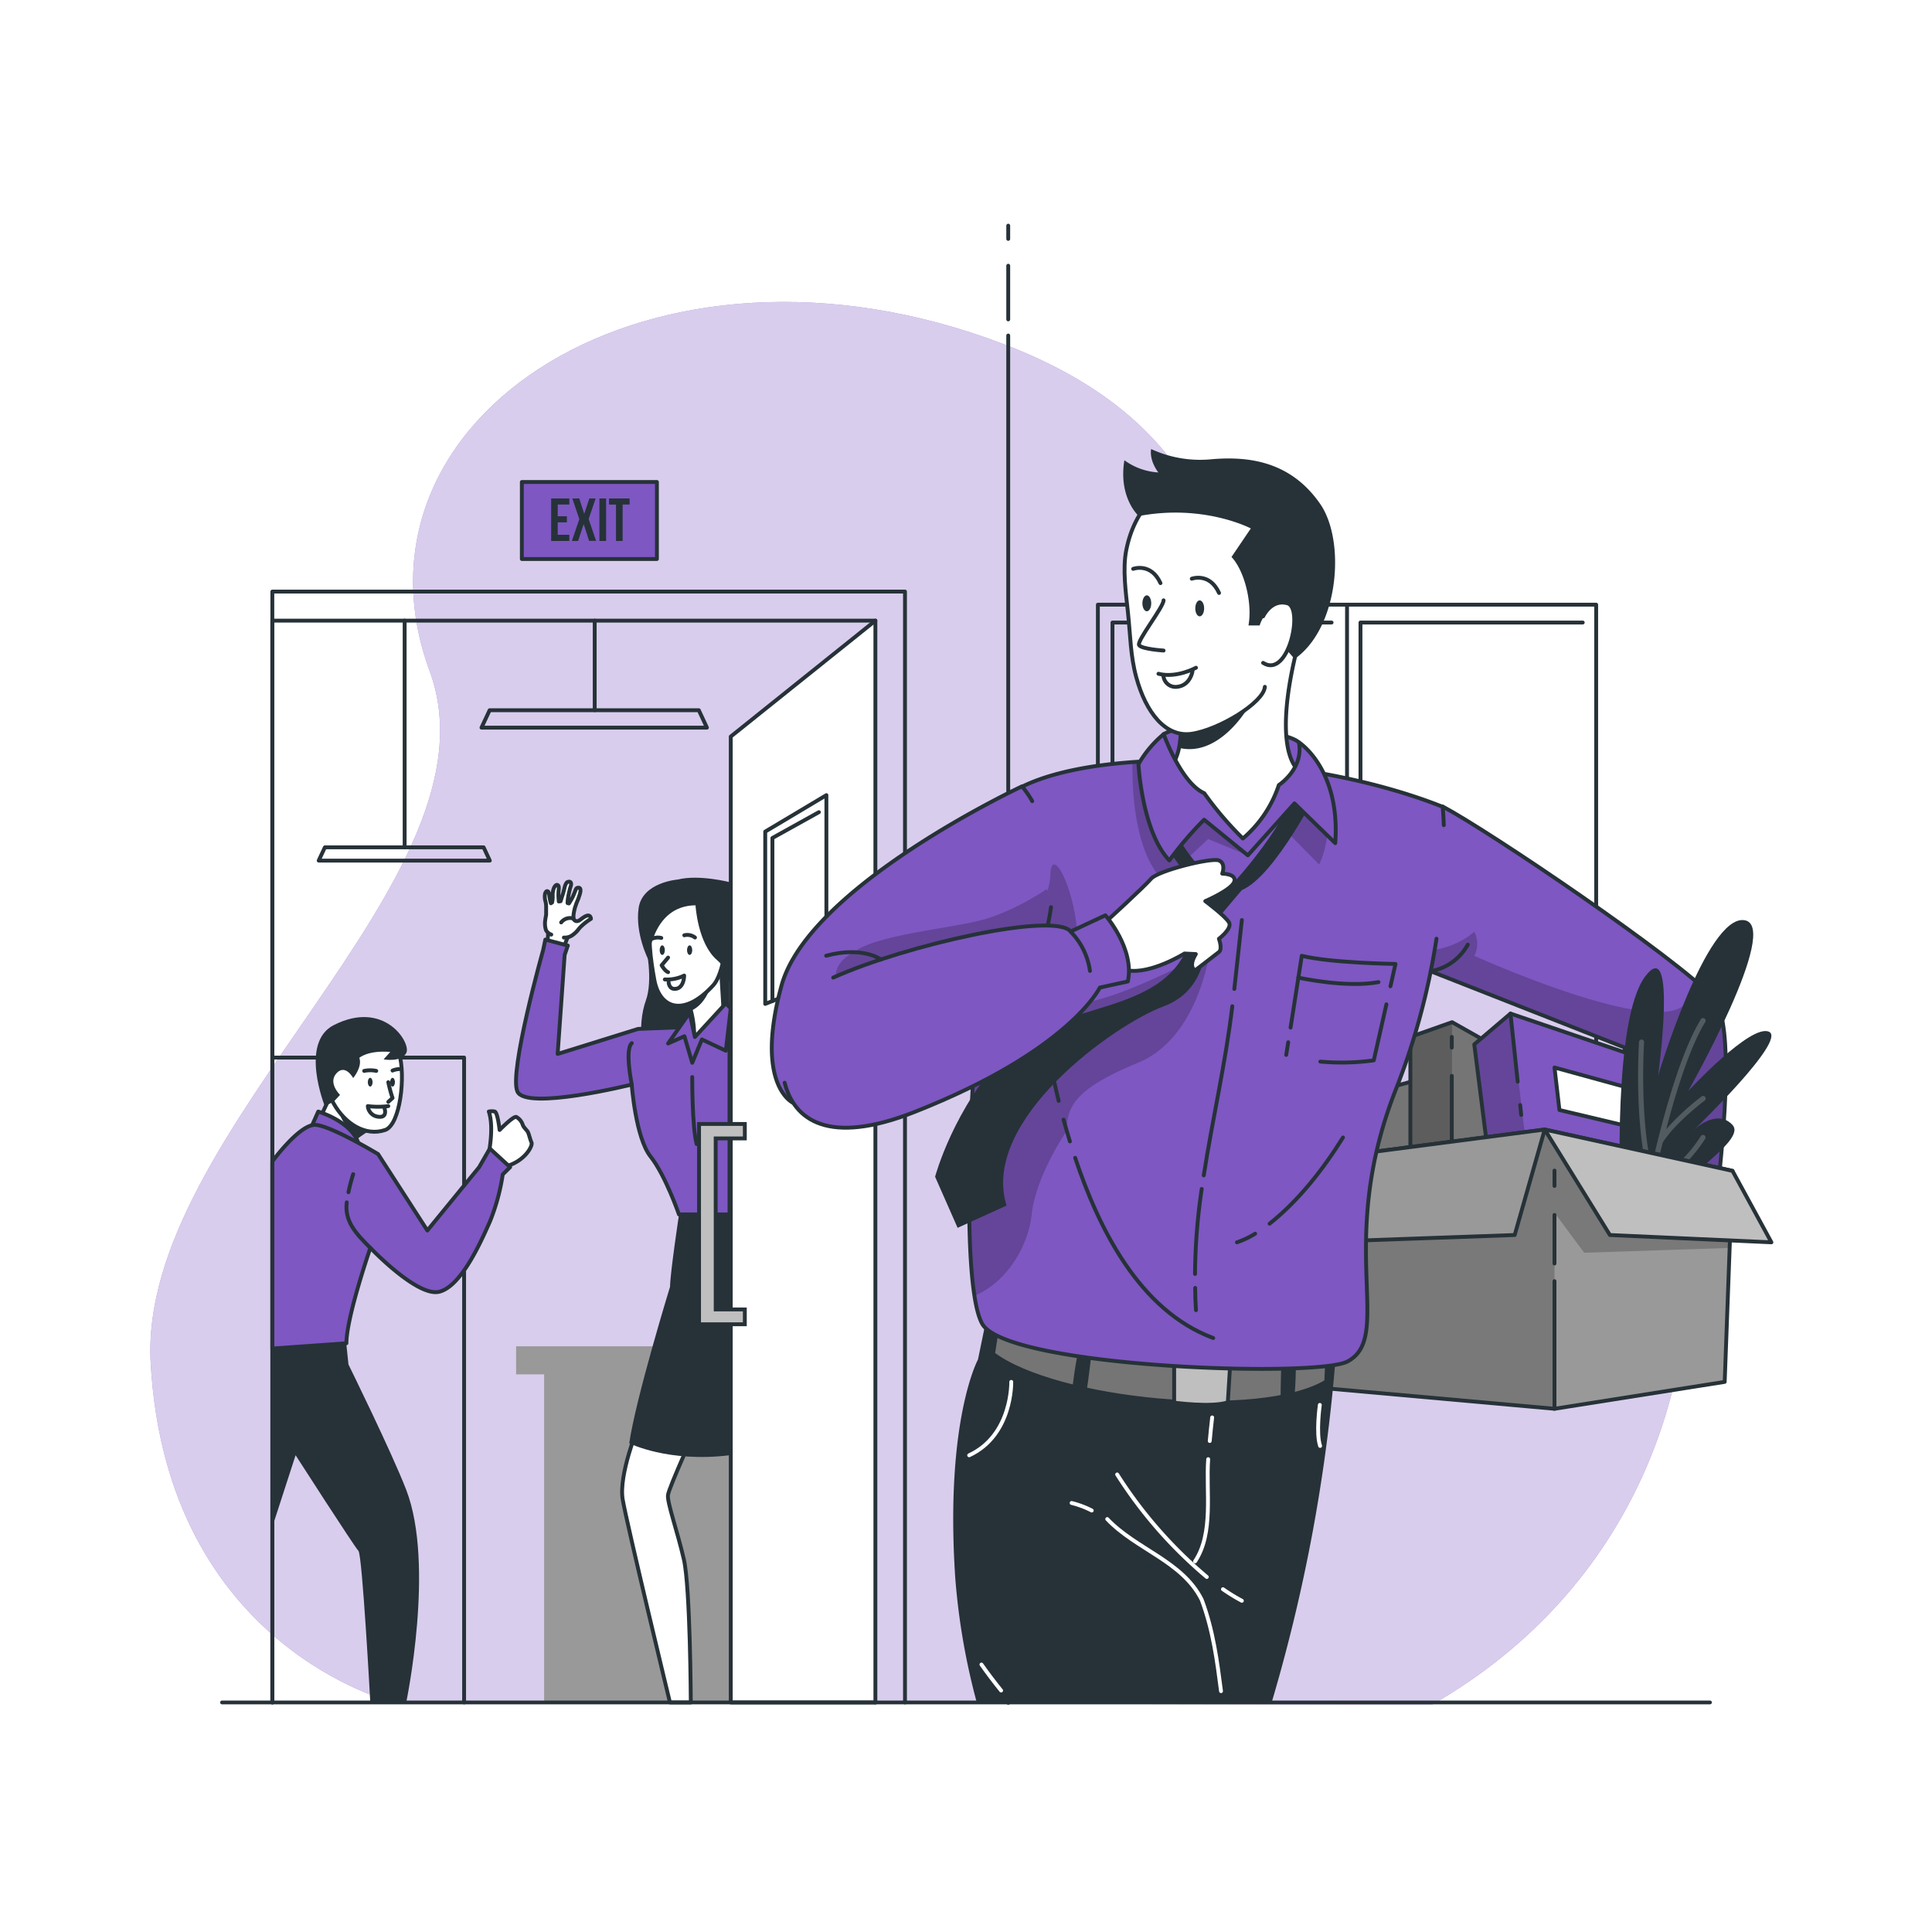 <svg class="animated" id="freepik_stories-quitting-a-job" xmlns="http://www.w3.org/2000/svg" xmlns:xlink="http://www.w3.org/1999/xlink" viewBox="0 0 500 500" version="1.1" xmlns:svgjs="http://svgjs.com/svgjs"><style>svg#freepik_stories-quitting-a-job:not(.animated) .animable {opacity: 0;}svg#freepik_stories-quitting-a-job.animated #freepik--background-simple--inject-2 {animation: 1s 1 forwards cubic-bezier(.36,-0.01,.5,1.38) slideLeft;animation-delay: 0s;}svg#freepik_stories-quitting-a-job.animated #freepik--Door--inject-2 {animation: 1s 1 forwards cubic-bezier(.36,-0.01,.5,1.38) slideLeft;animation-delay: 0s;}svg#freepik_stories-quitting-a-job.animated #freepik--Window--inject-2 {animation: 1s 1 forwards cubic-bezier(.36,-0.01,.5,1.38) slideLeft;animation-delay: 0s;}svg#freepik_stories-quitting-a-job.animated #freepik--Floor--inject-2 {animation: 1s 1 forwards cubic-bezier(.36,-0.01,.5,1.38) slideLeft;animation-delay: 0s;}svg#freepik_stories-quitting-a-job.animated #freepik--Character--inject-2 {animation: 1.5s Infinite  linear floating;animation-delay: 0s;}            @keyframes slideLeft {                0% {                    opacity: 0;                    transform: translateX(-30px);                }                100% {                    opacity: 1;                    transform: translateX(0);                }            }                    @keyframes floating {                0% {                    opacity: 1;                    transform: translateY(0px);                }                50% {                    transform: translateY(-10px);                }                100% {                    opacity: 1;                    transform: translateY(0px);                }            }        </style><g id="freepik--background-simple--inject-2" class="animable animator-active" style="transform-origin: 238.885px 250.609px;"><g id="elnhc4cn9892o"><path d="M67.93,167.09s-27.88,72,11.3,144.5S199.11,422.39,263.7,455.14s131.66,16.8,163.53-36.84-11.84-91.93-11.9-168.42,11.45-96.74-30-161.36-143.06-78.93-219.9-31S67.93,167.09,67.93,167.09Z" style="fill: rgb(255, 255, 255); opacity: 0.7; transform-origin: 248.588px 250.609px;" class="animable"></path></g><path d="M102,440.62s-58.8-14-63-87.77c-3.48-60.71,91.93-125.54,72.2-179.15C87,107.91,168.82,54.26,259.86,89.1S297.59,203.17,355,211.84C445.6,225.53,475.4,381,370.65,441.15Z" style="fill: rgb(126, 87, 194); transform-origin: 237.983px 259.645px;" id="el8f4hzwuhyeb" class="animable"></path><g id="elg4nvrc6qln"><path d="M102,440.62s-58.8-14-63-87.77c-3.48-60.71,91.93-125.54,72.2-179.15C87,107.91,168.82,54.26,259.86,89.1S297.59,203.17,355,211.84C445.6,225.53,475.4,381,370.65,441.15Z" style="fill: rgb(255, 255, 255); opacity: 0.7; transform-origin: 237.983px 259.645px;" class="animable"></path></g></g><g id="freepik--Door--inject-2" class="animable" style="transform-origin: 152.345px 282.715px;"><polyline points="70.48 273.7 120.11 273.7 120.11 440.59" style="fill: none; stroke: rgb(38, 50, 56); stroke-linecap: round; stroke-linejoin: round; transform-origin: 95.295px 357.145px;" id="el73q33h9s4wr" class="animable"></polyline><polygon points="189.12 348.42 133.57 348.42 133.57 355.68 140.82 355.68 140.82 440.69 189.12 440.69 189.12 348.42" style="fill: rgb(153, 153, 153); transform-origin: 161.345px 394.555px;" id="el49nb2bo5w9r" class="animable"></polygon><path d="M126.5,298.41s1.4-6.73,0-10.74a3.58,3.58,0,0,1,1.53,0c.76.18,1.27,4.77,1.27,4.77s3.57-3.68,4.33-3.37a3.62,3.62,0,0,1,1.65,2c.13.56,1,1.37,1.28,1.79s.63,2,1,2.84-1.78,5-7,6.24Z" style="fill: rgb(255, 255, 255); stroke: rgb(38, 50, 56); stroke-linecap: round; stroke-linejoin: round; transform-origin: 132.05px 294.764px;" id="elj2oohccwysa" class="animable"></path><path d="M97.84,291.11a5.33,5.33,0,0,0-2.46,1.05c-.85.52-1.81,1.17-2.75,1.84-2.17,1.55-4.17,3.14-4.17,3.14l-6-7,2.93-6.25S99.28,291.41,97.84,291.11Z" style="fill: rgb(255, 255, 255); stroke: rgb(38, 50, 56); stroke-linecap: round; stroke-linejoin: round; transform-origin: 90.202px 290.515px;" id="el5np2ach70zi" class="animable"></path><path d="M95.38,292.16c-.85.52-1.81,1.17-2.75,1.84a10.5,10.5,0,0,1-5.18-7.74S92.28,289.52,95.38,292.16Z" style="fill: rgb(38, 50, 56); transform-origin: 91.415px 290.13px;" id="elhy2dqhjofeb" class="animable"></path><path d="M80.78,291.21l1.58-3.54s8.49,2.5,10.35,8.09l-7.43,2.65Z" style="fill: rgb(126, 87, 194); stroke: rgb(38, 50, 56); stroke-linecap: round; stroke-linejoin: round; transform-origin: 86.745px 293.04px;" id="el4vxh94lqaku" class="animable"></path><path d="M87,267.54c3.47-4.82,14.62-.44,16.31,5.17s.32,18.38-3.64,19.73C89.51,295.9,78.61,279.14,87,267.54Z" style="fill: rgb(255, 255, 255); stroke: rgb(38, 50, 56); stroke-linecap: round; stroke-linejoin: round; transform-origin: 94.016px 279.186px;" id="elc8rmhnb7pi" class="animable"></path><path d="M93,273.76s2.21-2,8-1.52l-1.72,1.93s4.79.84,5.91-1.77-5.72-13.71-18.76-7.13c-9,4.52-2.37,21-2.37,21l2.33-1.18L88,283.36s-3.21-3.11-.91-5.61S91.4,279,91.4,279,93.83,276.13,93,273.76Z" style="fill: rgb(38, 50, 56); transform-origin: 93.508px 274.743px;" id="elwdhwct89bfp" class="animable"></path><path d="M94.25,277.15a7.47,7.47,0,0,1,3.12,0" style="fill: none; stroke: rgb(38, 50, 56); stroke-linecap: round; stroke-linejoin: round; transform-origin: 95.81px 277.068px;" id="el8qpv57h9o6" class="animable"></path><path d="M101.59,277.06a5,5,0,0,1,1.72-.38" style="fill: none; stroke: rgb(38, 50, 56); stroke-linecap: round; stroke-linejoin: round; transform-origin: 102.45px 276.87px;" id="elj7gm6wqb7p" class="animable"></path><path d="M96.42,280.07c0,.63-.27,1.13-.61,1.13s-.62-.5-.62-1.13.28-1.13.62-1.13S96.42,279.45,96.42,280.07Z" style="fill: rgb(38, 50, 56); transform-origin: 95.805px 280.07px;" id="eln5kjv9er1m" class="animable"></path><path d="M102.21,280.07c0,.63-.28,1.13-.62,1.13s-.62-.5-.62-1.13.28-1.13.62-1.13S102.21,279.45,102.21,280.07Z" style="fill: rgb(38, 50, 56); transform-origin: 101.59px 280.07px;" id="el1dloxnzfblph" class="animable"></path><path d="M100.49,280.07a34.9,34.9,0,0,0,1.1,4.09l-1.1,1" style="fill: rgb(255, 255, 255); stroke: rgb(38, 50, 56); stroke-linecap: round; stroke-linejoin: round; transform-origin: 101.04px 282.615px;" id="el06k4isj5x8xv" class="animable"></path><path d="M100.49,286.26a21.32,21.32,0,0,1-5.3,0A3,3,0,0,0,97.84,289c2.55.38,1.69-2.1,1.69-2.1" style="fill: rgb(255, 255, 255); stroke: rgb(38, 50, 56); stroke-linecap: round; stroke-linejoin: round; transform-origin: 97.84px 287.65px;" id="elsege3pmm2p" class="animable"></path><path d="M70.48,300.58s7.12-9.76,11.22-9.46,16.14,7.55,16.14,7.55l12.76,19.78L124,302.06l2.77-4.82,5.25,4.82-1.91,1.88a53.54,53.54,0,0,1-3.34,12.24c-2.39,5.39-7.45,16.75-13.12,18.13s-17.8-11.37-17.8-11.37-6.2,17.95-6.2,24.7L70.48,349Z" style="fill: rgb(126, 87, 194); stroke: rgb(38, 50, 56); stroke-linecap: round; stroke-linejoin: round; transform-origin: 101.25px 320.057px;" id="elbog5i4fu6q" class="animable"></path><path d="M90.18,308.54a47,47,0,0,1,1.23-4.66" style="fill: none; stroke: rgb(38, 50, 56); stroke-linecap: round; stroke-linejoin: round; transform-origin: 90.795px 306.21px;" id="el10go0stvugo" class="animable"></path><path d="M95.81,322.94c-3.4-3.47-6.71-6.65-6.07-11.78" style="fill: none; stroke: rgb(38, 50, 56); stroke-linecap: round; stroke-linejoin: round; transform-origin: 92.735px 317.05px;" id="el35smsffijo6" class="animable"></path><path d="M89.61,347.64l.57,5.48s11.19,22.7,14.95,32.45c7.48,19.36,0,55,0,55h-9.3s-2.06-38.19-3.07-39.21S76.5,376.61,76.5,376.61l-6,18.5V349Z" style="fill: rgb(38, 50, 56); transform-origin: 89.477px 394.105px;" id="el58w9csqk39i" class="animable"></path><path d="M165.15,369.28s-5.08,12.38-4,18.77,12.23,52.54,12.23,52.54h5.4s-.13-29.76-1.79-37-4.35-14.72-4.12-16.66,7.4-17.66,7.4-17.66Z" style="fill: rgb(255, 255, 255); stroke: rgb(38, 50, 56); stroke-linecap: round; stroke-linejoin: round; transform-origin: 170.635px 404.93px;" id="el5ggnlbepgav" class="animable"></path><path d="M147,242.56s-1.72,1.69-2.75,16.51l-5.57-1.88s3.38-11.83,3.2-16.82" style="fill: rgb(255, 255, 255); stroke: rgb(38, 50, 56); stroke-linecap: round; stroke-linejoin: round; transform-origin: 142.84px 249.72px;" id="el7m2pgra4g5v" class="animable"></path><path d="M145.93,242.64a3.4,3.4,0,0,0,2.47-.82,6.18,6.18,0,0,0,1.19-1.16,8.11,8.11,0,0,1,1-1.1c.25-.23.5-.44.75-.64a16.27,16.27,0,0,1,1.6-1.13s-.05-1.06-1-.82a2.77,2.77,0,0,0-.75.34c-.4.24-.79.55-1.11.78a1.38,1.38,0,0,1-.62.29,1.17,1.17,0,0,1-.27,0h0l-.1,0a1.16,1.16,0,0,1-.49-.3.78.78,0,0,1-.15-.22l0-.06a1.21,1.21,0,0,1,0-.18,3.41,3.41,0,0,1,0-1h0a9.37,9.37,0,0,1,.3-1.49h0c0-.18.1-.37.16-.54a11.44,11.44,0,0,1,.47-1.3c.13-.3.27-.63.39-1s.22-.64.31-.94c.24-.88.25-1.6-.35-1.61s-.67.31-.95,1.06c-.11.26-.23.57-.39.94a13.84,13.84,0,0,1-1,1.84h0l-.15.23-.35-.09c0,.05,0-.08,0-.35h0a16.55,16.55,0,0,1,.32-2.11c.07-.32.15-.65.23-1s.17-.6.26-.89c.46-1.46-.68-1.31-1.06-.94a3.84,3.84,0,0,0-.57,1.49c-.09.32-.18.67-.27,1,0,.16-.09.32-.14.46-.19.61-.39,1.25-.52,1.69l-.06.17-.47.06,0-.23h0a10.78,10.78,0,0,1-.08-2c0-.45.07-.8.09-1.08,0-.52,0-.78-.33-.95s-.74.28-1,.92a5.26,5.26,0,0,0-.26,1.57h0a2.3,2.3,0,0,0,0,.28,6.09,6.09,0,0,1-.09,1.45,2.5,2.5,0,0,0-.05.29l-.32.22a3.45,3.45,0,0,1-.11-.4h0a10.38,10.38,0,0,1-.26-1.28h0a9.36,9.36,0,0,0-.16-1c-.07-.26-.18-.41-.41-.46s-.54.34-.61.88a4,4,0,0,0,0,1,2.62,2.62,0,0,0,.14.72,6.3,6.3,0,0,1,.18,1.36c0,.19,0,.38,0,.56,0,.68,0,1.31,0,1.53v.08c-.1.49-.17.91-.22,1.28a5.81,5.81,0,0,0,.17,2.65,2.39,2.39,0,0,0,1.38,1.18" style="fill: rgb(255, 255, 255); stroke: rgb(38, 50, 56); stroke-linecap: round; stroke-linejoin: round; transform-origin: 146.964px 235.414px;" id="elo25ef84ex6i" class="animable"></path><path d="M148.39,237.72a2.88,2.88,0,0,0-3.16,1" style="fill: none; stroke: rgb(38, 50, 56); stroke-linecap: round; stroke-linejoin: round; transform-origin: 146.81px 238.153px;" id="elmjy43euejgj" class="animable"></path><path d="M167.12,244.71s2,8.88,0,14.3-2.92,19.69,9,23.54,12.72,2.09,12.72,2.09l-.27-39.07-15.13-9.11Z" style="fill: rgb(38, 50, 56); transform-origin: 177.378px 260.751px;" id="el7ujzv793mfi" class="animable"></path><path d="M177,265.82l-11.87.46-20.81,6.48,1.81-25.63.83-2.42-5.83-1.54-.57,2.73s-8.88,31.58-6.66,36.58,29.59-1.8,29.59-1.8,1,13.75,4.86,18.61,7.36,15,7.36,15H188.8V263.44Z" style="fill: rgb(126, 87, 194); stroke: rgb(38, 50, 56); stroke-linecap: round; stroke-linejoin: round; transform-origin: 161.172px 278.73px;" id="elr7ffiyaa62f" class="animable"></path><path d="M187.44,264.57s-7.85,6.68-7.79,4.45a26.38,26.38,0,0,0-.83-7.43,23.78,23.78,0,0,0-1.28-3.81c-.26-.56-.41-.86-.41-.86l9.06-12.81Z" style="fill: rgb(255, 255, 255); stroke: rgb(38, 50, 56); stroke-linecap: round; stroke-linejoin: round; transform-origin: 182.285px 256.793px;" id="ele3j8lbiqqf" class="animable"></path><polygon points="187.85 259.65 179.83 268.38 178.48 262.08 172.9 270.05 177.13 268.18 179.15 275.05 181.65 269.01 187.85 271.93 189.12 260.96 187.85 259.65" style="fill: rgb(126, 87, 194); stroke: rgb(38, 50, 56); stroke-linecap: round; stroke-linejoin: round; transform-origin: 181.01px 267.35px;" id="elqjorryligqn" class="animable"></polygon><path d="M175.73,314.3s-2.31,15.32-2.32,18.7c0,0-8.89,28.92-10.56,40.52,0,0,10.05,5.06,26,3.09V314.3Z" style="fill: rgb(38, 50, 56); transform-origin: 175.85px 345.683px;" id="elo39u7i8vnyk" class="animable"></path><path d="M163.51,280.68s-1.89-9.06,0-10.71" style="fill: none; stroke: rgb(38, 50, 56); stroke-linecap: round; stroke-linejoin: round; transform-origin: 163.09px 275.325px;" id="elgacryx2r9lw" class="animable"></path><path d="M179.15,278.74s-.06,12.89,1.15,17.35" style="fill: none; stroke: rgb(38, 50, 56); stroke-linecap: round; stroke-linejoin: round; transform-origin: 179.725px 287.415px;" id="elaaqm8ff96ir" class="animable"></path><path d="M184.43,253.46s-1.07,6.16-5.61,8.13a23.78,23.78,0,0,0-1.28-3.81C180.56,255.61,184.43,253.46,184.43,253.46Z" style="fill: rgb(38, 50, 56); transform-origin: 180.985px 257.525px;" id="elqj7pyvv84r9" class="animable"></path><path d="M179.62,229.16c-13.64-.68-12.23,13.76-10.28,24.43,1.38,7.5,7.68,9.7,15.28,1.36C188.41,250.8,191,229.73,179.62,229.16Z" style="fill: rgb(255, 255, 255); stroke: rgb(38, 50, 56); stroke-linecap: round; stroke-linejoin: round; transform-origin: 177.976px 244.71px;" id="elqq82ywzfb2q" class="animable"></path><path d="M180,234.29s.54,9.86,5.55,14.16,3.21,12.64,3.21,12.64l.32-32.73s-8.11-2.13-13.66-.74c0,0-9.17.69-10.14,7.36s2.55,13.47,2.55,13.47S168.51,234.42,180,234.29Z" style="fill: rgb(38, 50, 56); transform-origin: 177.095px 244.12px;" id="el85lj7gc0ex3" class="animable"></path><path d="M179.15,245.9c0,.68-.3,1.23-.67,1.23s-.68-.55-.68-1.23.3-1.24.68-1.24S179.15,245.21,179.15,245.9Z" style="fill: rgb(38, 50, 56); transform-origin: 178.475px 245.895px;" id="el5f1mfg160np" class="animable"></path><path d="M172.06,245.9c0,.68-.3,1.23-.67,1.23s-.67-.55-.67-1.23.3-1.24.67-1.24S172.06,245.21,172.06,245.9Z" style="fill: rgb(38, 50, 56); transform-origin: 171.39px 245.895px;" id="elas5p1penvp7" class="animable"></path><path d="M177.1,242.05a3.25,3.25,0,0,1,2.76.58" style="fill: none; stroke: rgb(38, 50, 56); stroke-linecap: round; stroke-linejoin: round; transform-origin: 178.48px 242.293px;" id="eltoz5apolv98" class="animable"></path><path d="M171.14,242.74a3.86,3.86,0,0,0-3.45.87" style="fill: none; stroke: rgb(38, 50, 56); stroke-linecap: round; stroke-linejoin: round; transform-origin: 169.415px 243.123px;" id="elxyaicft27de" class="animable"></path><path d="M172.9,247.82l-1.67,2s.83,1.46,1.67,1.78" style="fill: none; stroke: rgb(38, 50, 56); stroke-linecap: round; stroke-linejoin: round; transform-origin: 172.065px 249.71px;" id="el0r340uht5s8" class="animable"></path><path d="M172.06,253.48a10.07,10.07,0,0,0,5-1s0,3.45-2.48,3.44c-1.44,0-1.54-1.67-1.54-1.67" style="fill: none; stroke: rgb(38, 50, 56); stroke-linecap: round; stroke-linejoin: round; transform-origin: 174.56px 254.2px;" id="el7g8tnh60kxs" class="animable"></path><line x1="153.91" y1="160.62" x2="153.91" y2="183.8" style="fill: none; stroke: rgb(38, 50, 56); stroke-linecap: round; stroke-linejoin: round; transform-origin: 153.91px 172.21px;" id="el8fj4osbny58" class="animable"></line><polygon points="182.95 188.31 124.61 188.31 126.72 183.8 180.85 183.8 182.95 188.31" style="fill: none; stroke: rgb(38, 50, 56); stroke-linecap: round; stroke-linejoin: round; transform-origin: 153.78px 186.055px;" id="elyjre1ze0tfi" class="animable"></polygon><line x1="104.72" y1="160.62" x2="104.72" y2="219.29" style="fill: none; stroke: rgb(38, 50, 56); stroke-linecap: round; stroke-linejoin: round; transform-origin: 104.72px 189.955px;" id="el7dbxv7415wx" class="animable"></line><polygon points="126.76 222.72 82.48 222.72 84.08 219.29 125.16 219.29 126.76 222.72" style="fill: none; stroke: rgb(38, 50, 56); stroke-linecap: round; stroke-linejoin: round; transform-origin: 104.62px 221.005px;" id="el5hz9kmbe1iq" class="animable"></polygon><polyline points="234.21 440.59 234.21 153.1 70.48 153.1 70.48 440.59" style="fill: none; stroke: rgb(38, 50, 56); stroke-linecap: round; stroke-linejoin: round; transform-origin: 152.345px 296.845px;" id="elt4awi82gy8" class="animable"></polyline><polyline points="226.55 160.62 189.12 190.62 189.12 440.59 226.55 440.59" style="fill: rgb(255, 255, 255); stroke: rgb(38, 50, 56); stroke-linecap: round; stroke-linejoin: round; transform-origin: 207.835px 300.605px;" id="elg3psibaswno" class="animable"></polyline><polygon points="192.76 342.72 180.91 342.72 180.91 290.88 192.76 290.88 192.76 294.62 185.22 294.62 185.22 338.88 192.76 338.88 192.76 342.72" style="fill: rgb(191, 191, 191); stroke: rgb(38, 50, 56); stroke-miterlimit: 10; transform-origin: 186.835px 316.8px;" id="elckbwka32ja" class="animable"></polygon><polyline points="226.55 440.59 226.55 160.62 70.48 160.62 70.48 440.59" style="fill: none; stroke: rgb(38, 50, 56); stroke-linecap: round; stroke-linejoin: round; transform-origin: 148.515px 300.605px;" id="elq6mersm0xd9" class="animable"></polyline><rect x="135.05" y="124.74" width="34.96" height="19.93" style="fill: rgb(126, 87, 194); stroke: rgb(38, 50, 56); stroke-linecap: round; stroke-linejoin: round; transform-origin: 152.53px 134.705px;" id="elqk3f850cu7b" class="animable"></rect><polygon points="198.04 215.22 198.04 259.81 213.87 253.51 213.87 205.78 198.04 215.22" style="fill: rgb(255, 255, 255); stroke: rgb(38, 50, 56); stroke-linecap: round; stroke-linejoin: round; transform-origin: 205.955px 232.795px;" id="elyvec8mouh7" class="animable"></polygon><polyline points="199.9 259.07 199.9 216.87 211.93 210.19" style="fill: rgb(255, 255, 255); stroke: rgb(38, 50, 56); stroke-linecap: round; stroke-linejoin: round; transform-origin: 205.915px 234.63px;" id="elzfawa8ekger" class="animable"></polyline><path d="M144.34,133.61h2.37v1.57h-2.37v3.22h3V140h-4.7V129h4.7v1.57h-3Z" style="fill: rgb(38, 50, 56); transform-origin: 144.99px 134.5px;" id="elj6kyjp2usc" class="animable"></path><path d="M154.15,129l-1.81,5.33,1.93,5.65h-1.82l-1.39-4.35h0L149.61,140H148l1.93-5.65L148.12,129h1.79l1.29,4h0l1.32-4Z" style="fill: rgb(38, 50, 56); transform-origin: 151.135px 134.5px;" id="elhsho8f6ii5u" class="animable"></path><path d="M155.13,129h1.73v11h-1.73Z" style="fill: rgb(38, 50, 56); transform-origin: 155.995px 134.5px;" id="el4j97sxpsk9g" class="animable"></path><path d="M157.61,129h5.33v1.57h-1.8V140h-1.72v-9.41h-1.81Z" style="fill: rgb(38, 50, 56); transform-origin: 160.275px 134.5px;" id="elhjtv6uiy8x" class="animable"></path></g><g id="freepik--Window--inject-2" class="animable" style="transform-origin: 337.01px 249.545px;"><line x1="260.93" y1="86.83" x2="260.93" y2="440.69" style="fill: none; stroke: rgb(38, 50, 56); stroke-linecap: round; stroke-linejoin: round; transform-origin: 260.93px 263.76px;" id="el7mhyxcy9p1o" class="animable"></line><line x1="260.93" y1="68.77" x2="260.93" y2="82.66" style="fill: none; stroke: rgb(38, 50, 56); stroke-linecap: round; stroke-linejoin: round; transform-origin: 260.93px 75.715px;" id="el8wnc6xmnu5m" class="animable"></line><line x1="260.93" y1="58.4" x2="260.93" y2="61.83" style="fill: none; stroke: rgb(38, 50, 56); stroke-linecap: round; stroke-linejoin: round; transform-origin: 260.93px 60.115px;" id="eljffm31qd5ol" class="animable"></line><rect x="284.13" y="156.49" width="128.96" height="194.04" style="fill: none; stroke: rgb(38, 50, 56); stroke-linecap: round; stroke-linejoin: round; transform-origin: 348.61px 253.51px;" id="el29w6mw79rhy" class="animable"></rect><line x1="348.61" y1="156.49" x2="348.61" y2="350.54" style="fill: none; stroke: rgb(38, 50, 56); stroke-linecap: round; stroke-linejoin: round; transform-origin: 348.61px 253.515px;" id="elx2emqm3g83" class="animable"></line><polyline points="409.61 161.11 352.09 161.11 352.09 345.2" style="fill: none; stroke: rgb(38, 50, 56); stroke-linecap: round; stroke-linejoin: round; transform-origin: 380.85px 253.155px;" id="el9jr2tekd2hu" class="animable"></polyline><polyline points="344.61 161.11 287.91 161.11 287.91 345.2" style="fill: none; stroke: rgb(38, 50, 56); stroke-linecap: round; stroke-linejoin: round; transform-origin: 316.26px 253.155px;" id="ela68t4iypqwt" class="animable"></polyline></g><g id="freepik--Floor--inject-2" class="animable" style="transform-origin: 250px 440.59px;"><line x1="57.46" y1="440.59" x2="442.54" y2="440.59" style="fill: none; stroke: rgb(38, 50, 56); stroke-linecap: round; stroke-linejoin: round; stroke-width: 0.979px; transform-origin: 250px 440.59px;" id="el86ogkvqfau6" class="animable"></line></g><g id="freepik--Character--inject-2" class="animable" style="transform-origin: 329.089px 278.445px;"><path d="M373.36,208.72c12.39,6.59,60.49,39.21,70,49.4s-4.58,89.95-4.58,89.95H414.91l5.59-76.95-54.15-21.3Z" style="fill: rgb(126, 87, 194); transform-origin: 406.503px 278.395px;" id="els18jz0ulqei" class="animable"></path><g style="clip-path: url(&quot;#freepik--clip-path--inject-2&quot;); transform-origin: 407.338px 291.47px;" id="elsr2amc36u1m" class="animable"><g id="elv2u47agyu1s"><path d="M439.84,341.81c-10.74-.13-19.4-.28-19.4-.28l-5.05-.13,5.1-70.28-52.13-20.51L368,246.2s7.85-.06,13.55-5.07a6.83,6.83,0,0,1,0,6.25s44.74,20.19,53.93,13a12.78,12.78,0,0,0,4.22-5.75,49.67,49.67,0,0,1,3.67,3.45C451.27,266.56,442.93,322.81,439.84,341.81Z" style="fill-opacity: 0.7; opacity: 0.3; transform-origin: 407.338px 291.47px;" class="animable"></path></g></g><path d="M373.36,208.72c12.39,6.59,60.49,39.21,70,49.4s-4.58,89.95-4.58,89.95H414.91l5.59-76.95-54.15-21.3Z" style="fill: none; stroke: rgb(38, 50, 56); stroke-linecap: round; stroke-linejoin: round; transform-origin: 406.503px 278.395px;" id="eluo5scbbedyo" class="animable"></path><polygon points="357.58 314.43 351.16 283.74 370.74 278.44 381.54 305.65 357.58 314.43" style="fill: rgb(117, 117, 117); stroke: rgb(38, 50, 56); stroke-linecap: round; stroke-linejoin: round; transform-origin: 366.35px 296.435px;" id="elgpv9uvhuni" class="animable"></polygon><polygon points="365 316.62 365 268.35 375.8 264.54 403.82 280.36 405.59 324.21 365 316.62" style="fill: rgb(117, 117, 117); transform-origin: 385.295px 294.375px;" id="elndzgd0hjvna" class="animable"></polygon><g style="clip-path: url(&quot;#freepik--clip-path-2--inject-2&quot;); transform-origin: 370.4px 286.785px;" id="elwdl37neihn" class="animable"><g id="elual8v4iiofc"><polygon points="365 268.35 375.8 264.54 375.72 309.03 365 309.03 365 268.35" style="fill-opacity: 0.7; opacity: 0.3; transform-origin: 370.4px 286.785px;" class="animable"></polygon></g></g><polygon points="365 316.62 365 268.35 375.8 264.54 403.82 280.36 405.59 324.21 365 316.62" style="fill: none; stroke: rgb(38, 50, 56); stroke-linecap: round; stroke-linejoin: round; transform-origin: 385.295px 294.375px;" id="elg5ge6ko9i4u" class="animable"></polygon><polygon points="386.86 312.32 381.54 270.29 390.91 262.31 424.83 273.84 429.64 316.62 386.86 312.32" style="fill: rgb(126, 87, 194); transform-origin: 405.59px 289.465px;" id="elew73j8fpgro" class="animable"></polygon><g style="clip-path: url(&quot;#freepik--clip-path-3--inject-2&quot;); transform-origin: 388.255px 281.54px;" id="elx5qmwtnzhe" class="animable"><g id="ela6vnmwc5pxm"><polygon points="381.54 270.29 385.3 300.77 394.97 296.43 390.91 262.31 381.54 270.29" style="fill-opacity: 0.7; opacity: 0.3; transform-origin: 388.255px 281.54px;" class="animable"></polygon></g></g><polygon points="386.86 312.32 381.54 270.29 390.91 262.31 424.83 273.84 429.64 316.62 386.86 312.32" style="fill: none; stroke: rgb(38, 50, 56); stroke-linecap: round; stroke-linejoin: round; transform-origin: 405.59px 289.465px;" id="el469leayexkm" class="animable"></polygon><line x1="393.42" y1="285.99" x2="393.69" y2="288.54" style="fill: none; stroke: rgb(38, 50, 56); stroke-linecap: round; stroke-linejoin: round; transform-origin: 393.555px 287.265px;" id="elbqyc1qt6o69" class="animable"></line><line x1="390.91" y1="262.31" x2="392.78" y2="279.93" style="fill: none; stroke: rgb(38, 50, 56); stroke-linecap: round; stroke-linejoin: round; transform-origin: 391.845px 271.12px;" id="elwy9l4lelw6q" class="animable"></line><line x1="375.72" y1="278.44" x2="375.72" y2="295.45" style="fill: none; stroke: rgb(38, 50, 56); stroke-linecap: round; stroke-linejoin: round; transform-origin: 375.72px 286.945px;" id="elbpiiq0wimvv" class="animable"></line><line x1="375.72" y1="268.35" x2="375.72" y2="271.12" style="fill: none; stroke: rgb(38, 50, 56); stroke-linecap: round; stroke-linejoin: round; transform-origin: 375.72px 269.735px;" id="elmwb4c5aft0c" class="animable"></line><polygon points="423.82 282.19 402.3 276.27 403.58 287.27 424.83 292.32 423.82 282.19" style="fill: rgb(255, 255, 255); stroke: rgb(38, 50, 56); stroke-linecap: round; stroke-linejoin: round; transform-origin: 413.565px 284.295px;" id="el56s5zpibofx" class="animable"></polygon><path d="M419.35,309.36s-2-45.44,6.41-56.64,3.37,25.59,3.37,25.59,12.49-41.52,22.28-40.17-14.51,44.22-14.51,44.22,16.2-17.52,20.92-15.34-19.34,25.3-19.34,25.3,5.84-5.57,9.89-1.18S430.82,307,429.81,314.43Z" style="fill: rgb(38, 50, 56); transform-origin: 438.788px 276.269px;" id="elfujarer0b9" class="animable"></path><g id="elg85r438l90r"><path d="M441.08,293.81a.67.67,0,0,0-.92.23A35.16,35.16,0,0,1,428,305.71c.39-1.87,1.2-5.53,2.31-10,3.15-5.1,10.78-10.82,10.86-10.88a.67.67,0,0,0,.13-.93.66.66,0,0,0-.93-.14,62.9,62.9,0,0,0-9.17,8.5c2.49-9.5,6.1-21.24,10.14-27.8a.67.67,0,0,0-1.14-.7C434.3,273.33,429.43,293,427.4,302c-3.13-13.76-1.92-32.06-1.91-32.26a.66.66,0,0,0-.61-.71.66.66,0,0,0-.71.62c0,.21-1.4,21.11,2.59,35.26-.21,1-.35,1.67-.38,1.84a.68.68,0,0,0,.24.65.7.7,0,0,0,.41.14.72.72,0,0,0,.29-.06c8.78-4.09,13.78-12.45,14-12.8A.66.66,0,0,0,441.08,293.81Z" style="fill: rgb(255, 255, 255); opacity: 0.2; transform-origin: 432.682px 285.507px;" class="animable"></path></g><polygon points="345.38 299.41 399.77 292.32 448.37 303.02 446.35 357.63 402.3 364.59 341.57 359.15 345.38 299.41" style="fill: rgb(153, 153, 153); transform-origin: 394.97px 328.455px;" id="elmvli79l506" class="animable"></polygon><g style="clip-path: url(&quot;#freepik--clip-path-4--inject-2&quot;); transform-origin: 394.975px 328.45px;" id="elkndrvj6hts" class="animable"><g id="elqkvw7uflulr"><polygon points="448.37 303.02 447.63 322.96 409.99 324.21 402.31 313.87 402.31 364.59 341.58 359.14 345.39 299.42 399.77 292.31 448.37 303.02" style="fill-opacity: 0.7; opacity: 0.3; transform-origin: 394.975px 328.45px;" class="animable"></polygon></g></g><polygon points="345.38 299.41 399.77 292.32 448.37 303.02 446.35 357.63 402.3 364.59 341.57 359.15 345.38 299.41" style="fill: none; stroke: rgb(38, 50, 56); stroke-linecap: round; stroke-linejoin: round; transform-origin: 394.97px 328.455px;" id="eljukmu7m3c9f" class="animable"></polygon><polygon points="399.77 292.32 416.64 319.62 458.44 321.51 448.37 303.02 399.77 292.32" style="fill: rgb(191, 191, 191); stroke: rgb(38, 50, 56); stroke-linecap: round; stroke-linejoin: round; transform-origin: 429.105px 306.915px;" id="ela7eqy3xaehl" class="animable"></polygon><polygon points="399.77 292.32 392 319.62 339.01 321.51 345.38 299.41 399.77 292.32" style="fill: rgb(153, 153, 153); stroke: rgb(38, 50, 56); stroke-linecap: round; stroke-linejoin: round; transform-origin: 369.39px 306.915px;" id="el2rkfpht19ii" class="animable"></polygon><line x1="402.3" y1="306.92" x2="402.3" y2="302.95" style="fill: none; stroke: rgb(38, 50, 56); stroke-linecap: round; stroke-linejoin: round; transform-origin: 402.3px 304.935px;" id="elfefcnw2igil" class="animable"></line><line x1="402.3" y1="327" x2="402.3" y2="314.43" style="fill: none; stroke: rgb(38, 50, 56); stroke-linecap: round; stroke-linejoin: round; transform-origin: 402.3px 320.715px;" id="eles8csomp64r" class="animable"></line><line x1="402.3" y1="364.59" x2="402.3" y2="331.56" style="fill: none; stroke: rgb(38, 50, 56); stroke-linecap: round; stroke-linejoin: round; transform-origin: 402.3px 348.075px;" id="elm0x0ciyqops" class="animable"></line><path d="M252.81,440.68h76.27a433.76,433.76,0,0,0,16.57-89.26l-89.92-12.35-2.63,12.77s-8.54,15.66-5.9,56.25A174.85,174.85,0,0,0,252.81,440.68Z" style="fill: rgb(38, 50, 56); transform-origin: 296.172px 389.875px;" id="eljd2h0so3ae9" class="animable"></path><path d="M257,350.38c16,12.13,69,17.51,86.23,7.17l.51-11.23-85.16-6Z" style="fill: rgb(117, 117, 117); stroke: rgb(38, 50, 56); stroke-linecap: round; stroke-linejoin: round; transform-origin: 300.37px 351.673px;" id="el4igr4dou5s" class="animable"></path><path d="M303.87,351.66V363s9.69,1.32,13.89-.07l.7-11.29Z" style="fill: rgb(191, 191, 191); stroke: rgb(38, 50, 56); stroke-miterlimit: 10; transform-origin: 311.165px 357.603px;" id="el62q6tljw23w" class="animable"></path><path d="M282.61,349.09s-.9,8.08-1.5,11.59h-3.77s1.06-9.13,1.94-11.59Z" style="fill: rgb(38, 50, 56); transform-origin: 279.975px 354.885px;" id="elohptrdcuw7" class="animable"></path><path d="M331.41,363.67s0-8.13.28-11.69l3.74-.4s-.09,9.2-.7,11.74Z" style="fill: rgb(38, 50, 56); transform-origin: 333.42px 357.625px;" id="elfhy7r7dzqjh" class="animable"></path><path d="M301.13,190c7-4.13,31.73-1,35,2.11s-9.22,44.81-9.22,44.81l-20.56,2.71Z" style="fill: rgb(126, 87, 194); stroke: rgb(38, 50, 56); stroke-linecap: round; stroke-linejoin: round; transform-origin: 318.903px 213.824px;" id="elwngf11ef9jg" class="animable"></path><path d="M371.76,242.94a180.81,180.81,0,0,1-10.51,39c-15.81,40.07-.35,64-12.54,70.42-8.11,4.26-88.17,1.56-94.52-9.77-8.53-15.22.71-134.3,10.32-139,21.53-10.64,74.06-8.63,108.85,5.21,0,0,.18,1.68.29,4.75" style="fill: rgb(126, 87, 194); transform-origin: 312.236px 275.543px;" id="elac7fmki8kgm" class="animable"></path><g style="clip-path: url(&quot;#freepik--clip-path-5--inject-2&quot;); transform-origin: 297.338px 266.053px;" id="el3t6k9orp94s" class="animable"><g id="el5hqiq9021zv"><path d="M313.08,246.2S310.27,268.53,294.6,275,276,286,276.07,292.66c0,0-8,11.53-9.09,21.77-.73,7.14-5.74,17.1-14.79,20.93-2.49-15.77-1.36-50.08,1.52-79.75L257,253.3s13.05-14.84,14.69-25.36a14.09,14.09,0,0,0,.16-1.66c.36-10.55,11.41,14,5,28.42S313.08,246.2,313.08,246.2Z" style="fill-opacity: 0.7; opacity: 0.3; transform-origin: 281.948px 279.54px;" class="animable"></path></g><g id="elyhx2pdvpm8"><path d="M341.39,223.73l-10.47-10.61-8,8.23-10.26-4.21L301.09,228c-7.29-7.29-8.16-22.72-8-30.87a202.54,202.54,0,0,1,49.34,3h0C346.17,214.93,341.39,223.73,341.39,223.73Z" style="fill-opacity: 0.7; opacity: 0.3; transform-origin: 318.467px 212.373px;" class="animable"></path></g></g><path d="M371.76,242.94a180.81,180.81,0,0,1-10.51,39c-15.81,40.07-.35,64-12.54,70.42-8.11,4.26-88.17,1.56-94.52-9.77-8.53-15.22.71-134.3,10.32-139,21.53-10.64,74.06-8.63,108.85,5.21,0,0,.18,1.68.29,4.75" style="fill: none; stroke: rgb(38, 50, 56); stroke-linecap: round; stroke-linejoin: round; transform-origin: 312.236px 275.543px;" id="elnbnamnnv3jb" class="animable"></path><path d="M337,200.1S325.06,219,322.94,219c-2.88,0-21.81-18.18-21.81-18.18a13.57,13.57,0,0,0,4-7.26,26.26,26.26,0,0,0,0-9.74c-.16-.91-.3-1.44-.3-1.44l-3.72-40.59,40.51,7.17C330.57,178.81,330.92,196.59,337,200.1Z" style="fill: rgb(255, 255, 255); stroke: rgb(38, 50, 56); stroke-linecap: round; stroke-linejoin: round; transform-origin: 321.365px 180.395px;" id="elop5spltuvp" class="animable"></path><path d="M297.94,198.45S301,215,311.63,225.58l7.83,2.63s14-15.09,17.57-28.1l4.62,3.33s-11.53,23.26-20.26,26.91L312,241.45s1.79,14.32-10.88,19S253.65,289.88,260.49,312l-12.66,5.76L242,304.54s4.77-17.9,18.46-32.09,43.18-8.8,47.94-31V228S290.31,207,297.94,198.45Z" style="fill: rgb(38, 50, 56); transform-origin: 291.825px 258.105px;" id="elymhc7qaq0la" class="animable"></path><path d="M335,207.92l10.56,10.28c1.4-19.24-9.41-26.09-9.41-26.09,1.32,6.85-5.19,11.06-5.19,11.06a30.9,30.9,0,0,1-9.3,13.83,86.57,86.57,0,0,1-10-11.72c-6-2.63-10.5-15.28-10.5-15.28a28.13,28.13,0,0,0-6.53,7.78s.93,17.52,8,24.9a85.35,85.35,0,0,1,9-10.54l11.31,9.22Z" style="fill: rgb(126, 87, 194); stroke: rgb(38, 50, 56); stroke-linecap: round; stroke-linejoin: round; transform-origin: 320.158px 206.34px;" id="elo3egx39tmz" class="animable"></path><path d="M272,234.79a59.79,59.79,0,0,1-2.55,10.81l-64.2,39.82s-10.06-4.5-3-30.33,62.24-51.58,62.24-51.58a24.3,24.3,0,0,1,2.65,3.83" style="fill: rgb(126, 87, 194); transform-origin: 235.869px 244.465px;" id="elflmph9qngba" class="animable"></path><g style="clip-path: url(&quot;#freepik--clip-path-6--inject-2&quot;); transform-origin: 244.168px 245.365px;" id="el8i9waakayrk" class="animable"><g id="elb2hwilvswta"><path d="M272,234.78a58.5,58.5,0,0,1-2.56,10.82l-24.15,15c-11.54,0-23.81-.86-26.8-3.94-6-6.17,2.44-10.22,2.44-10.22,5.6-4.44,24.62-6.1,33.06-8.31s16.86-8,16.86-8l.42.52Z" style="fill-opacity: 0.7; opacity: 0.3; transform-origin: 244.168px 245.365px;" class="animable"></path></g></g><path d="M272,234.79a59.79,59.79,0,0,1-2.55,10.81l-64.2,39.82s-10.06-4.5-3-30.33,62.24-51.58,62.24-51.58a24.3,24.3,0,0,1,2.65,3.83" style="fill: none; stroke: rgb(38, 50, 56); stroke-linecap: round; stroke-linejoin: round; transform-origin: 235.869px 244.465px;" id="elncb49rs566p" class="animable"></path><path d="M286,238.75s10.09-9.22,11.9-11.33,15.64-5.53,17.55-4.74.86,3.42.86,3.42,3.84,0,3.11,2.11-7.5,5-7.5,5,5.3,3.95,6.16,5.53-2.63,4.22-2.63,4.22,1,2.63,0,3.43-6.15,4.74-6.15,4.74-1.9-.79.18-4.22l-2.94-.14s-8.68,5.41-14.74,4.36Z" style="fill: rgb(255, 255, 255); stroke: rgb(38, 50, 56); stroke-linecap: round; stroke-linejoin: round; transform-origin: 302.756px 236.914px;" id="eln5eu31igmua" class="animable"></path><path d="M215.63,253c19-8.52,57.33-17.07,61.45-11.92l9-4.2s7.64,8.68,5.8,17.12l-7.24,1.58s-7.78,16.34-47.84,32.15c-22.53,8.9-31.31,2-33.73-7.52" style="fill: rgb(126, 87, 194); stroke: rgb(38, 50, 56); stroke-linecap: round; stroke-linejoin: round; transform-origin: 247.618px 264.367px;" id="eldf2i6u8pulw" class="animable"></path><path d="M341.7,274.74a61.65,61.65,0,0,0,13.83-.32l3.27-14.5" style="fill: none; stroke: rgb(38, 50, 56); stroke-linecap: round; stroke-linejoin: round; transform-origin: 350.25px 267.453px;" id="el3cz60pli00h" class="animable"></path><line x1="333.39" y1="269.73" x2="332.87" y2="273.01" style="fill: none; stroke: rgb(38, 50, 56); stroke-linecap: round; stroke-linejoin: round; transform-origin: 333.13px 271.37px;" id="el82kr16i4opn" class="animable"></line><path d="M359.85,255.25l1.3-5.78s-16.87-.25-24.25-2.11L334,265.94" style="fill: none; stroke: rgb(38, 50, 56); stroke-linecap: round; stroke-linejoin: round; transform-origin: 347.575px 256.65px;" id="el4w3ymuj9fro" class="animable"></path><path d="M309.31,333.31q0,2.88.21,5.76" style="fill: none; stroke: rgb(38, 50, 56); stroke-linecap: round; stroke-linejoin: round; transform-origin: 309.415px 336.19px;" id="elnm87qzttdp" class="animable"></path><path d="M311,307.7a157.87,157.87,0,0,0-1.73,22" style="fill: none; stroke: rgb(38, 50, 56); stroke-linecap: round; stroke-linejoin: round; transform-origin: 310.135px 318.7px;" id="elvv7usvxjumr" class="animable"></path><path d="M318.92,260.41c-1.74,14.71-5.12,29.15-7.39,43.78" style="fill: none; stroke: rgb(38, 50, 56); stroke-linecap: round; stroke-linejoin: round; transform-origin: 315.225px 282.3px;" id="elv0zqgk6k1pk" class="animable"></path><path d="M321.39,238.11c-.65,5.94-1.28,11.89-1.95,17.83" style="fill: none; stroke: rgb(38, 50, 56); stroke-linecap: round; stroke-linejoin: round; transform-origin: 320.415px 247.025px;" id="els4lgj6jjjxi" class="animable"></path><path d="M282.54,390.92a24.15,24.15,0,0,0-5.2-1.95" style="fill: none; stroke: rgb(255, 255, 255); stroke-linecap: round; stroke-linejoin: round; transform-origin: 279.94px 389.945px;" id="eln09fu5h5ao" class="animable"></path><path d="M316,437.67C315,430,314,422,311,414c-5-10-17-13-24.45-20.87" style="fill: none; stroke: rgb(255, 255, 255); stroke-linecap: round; stroke-linejoin: round; transform-origin: 301.275px 415.4px;" id="elqxjnktulwbe" class="animable"></path><path d="M312.68,377.63c-.62,8.37,1.49,19.1-3.4,26.45" style="fill: none; stroke: rgb(255, 255, 255); stroke-linecap: round; stroke-linejoin: round; transform-origin: 310.98px 390.855px;" id="el5lscekv5cna" class="animable"></path><path d="M313.71,366.83c-.24,2-.44,4.06-.63,6.1" style="fill: none; stroke: rgb(255, 255, 255); stroke-linecap: round; stroke-linejoin: round; transform-origin: 313.395px 369.88px;" id="eldp7ciwkyt3l" class="animable"></path><path d="M316.5,411.28a48.78,48.78,0,0,0,4.89,3" style="fill: none; stroke: rgb(255, 255, 255); stroke-linecap: round; stroke-linejoin: round; transform-origin: 318.945px 412.78px;" id="el3hkw1dbydt5" class="animable"></path><path d="M289.12,381.59a115.29,115.29,0,0,0,23.2,26.53" style="fill: none; stroke: rgb(255, 255, 255); stroke-linecap: round; stroke-linejoin: round; transform-origin: 300.72px 394.855px;" id="elxv2vvddfoa" class="animable"></path><path d="M261.71,357.63s.36,13.77-10.89,19" style="fill: none; stroke: rgb(255, 255, 255); stroke-linecap: round; stroke-linejoin: round; transform-origin: 256.266px 367.13px;" id="el6bfaschgyiy" class="animable"></path><path d="M341.57,363.59s-1.05,7.38.08,10.62" style="fill: none; stroke: rgb(255, 255, 255); stroke-linecap: round; stroke-linejoin: round; transform-origin: 341.388px 368.9px;" id="elk28xlf90vf" class="animable"></path><path d="M254,430.78q2.43,3.45,5.09,6.73" style="fill: none; stroke: rgb(255, 255, 255); stroke-linecap: round; stroke-linejoin: round; transform-origin: 256.545px 434.145px;" id="el13kt6jk9oa0k" class="animable"></path><path d="M336,253s12.31,2.75,20.75,1.17" style="fill: none; stroke: rgb(38, 50, 56); stroke-linecap: round; stroke-linejoin: round; transform-origin: 346.375px 253.83px;" id="eluanhpltkofm" class="animable"></path><path d="M228,248.34s-4.64-3.56-14.18-1" style="fill: none; stroke: rgb(38, 50, 56); stroke-linecap: round; stroke-linejoin: round; transform-origin: 220.91px 247.377px;" id="el8ake07skplp" class="animable"></path><path d="M277.08,241.12a18,18,0,0,1,5,10.15" style="fill: none; stroke: rgb(38, 50, 56); stroke-linecap: round; stroke-linejoin: round; transform-origin: 279.58px 246.195px;" id="elaqpwlsr65e" class="animable"></path><path d="M379.86,244.47a13.69,13.69,0,0,1-9.59,6.89" style="fill: none; stroke: rgb(38, 50, 56); stroke-linecap: round; stroke-linejoin: round; transform-origin: 375.065px 247.915px;" id="elhnw7bajncgu" class="animable"></path><path d="M324.83,319.28a22.81,22.81,0,0,1-4.71,2.23" style="fill: none; stroke: rgb(38, 50, 56); stroke-linecap: round; stroke-linejoin: round; transform-origin: 322.475px 320.395px;" id="el11uukujyc26f" class="animable"></path><path d="M347.57,294.38c-5.14,8.21-11.41,16.28-19,22.31" style="fill: none; stroke: rgb(38, 50, 56); stroke-linecap: round; stroke-linejoin: round; transform-origin: 338.07px 305.535px;" id="el8dnes5e334" class="animable"></path><path d="M278.25,299.64c6.07,18.17,16.53,39.5,35.73,46.64" style="fill: none; stroke: rgb(38, 50, 56); stroke-linecap: round; stroke-linejoin: round; transform-origin: 296.115px 322.96px;" id="eloixgpu4ul4s" class="animable"></path><path d="M275.25,289.77q.78,2.82,1.64,5.63" style="fill: none; stroke: rgb(38, 50, 56); stroke-linecap: round; stroke-linejoin: round; transform-origin: 276.07px 292.585px;" id="elsm5x3efedo8" class="animable"></path><path d="M271.88,275c.56,3.33,1.3,6.63,2.1,9.91" style="fill: none; stroke: rgb(38, 50, 56); stroke-linecap: round; stroke-linejoin: round; transform-origin: 272.93px 279.955px;" id="el78svw1c7m77" class="animable"></path><path d="M322.87,183.28s-7.37,12.79-17.77,10.26a26.26,26.26,0,0,0,0-9.74c.63-.34,1.05-.52,1.05-.52Z" style="fill: rgb(38, 50, 56); transform-origin: 313.985px 188.576px;" id="elalh7cv7sv2a" class="animable"></path><path d="M337.23,165.5s4.56-5.35,4.45-15.35c-.19-16.14-7.18-31.26-31.13-27.22-10.05,1.7-16.9,8.62-19.06,19.36-1,5-.14,10.91.44,16.37.63,6,.64,11.11,2.11,16.52,2.55,9.43,7.71,15.65,14.3,14.73,7.09-1,18.74-8.11,19-12.16" style="fill: rgb(255, 255, 255); stroke: rgb(38, 50, 56); stroke-linecap: round; stroke-linejoin: round; transform-origin: 316.356px 156.134px;" id="elk3gw3vs3kco" class="animable"></path><path d="M308.43,149.77s4.6-1.71,7.06,3.69" style="fill: none; stroke: rgb(38, 50, 56); stroke-linecap: round; stroke-linejoin: round; transform-origin: 311.96px 151.486px;" id="elgd7neo7n3fj" class="animable"></path><path d="M293.26,147.22s4.61-1.71,7.07,3.69" style="fill: none; stroke: rgb(38, 50, 56); stroke-linecap: round; stroke-linejoin: round; transform-origin: 296.795px 148.936px;" id="elj5maq4pa5if" class="animable"></path><path d="M309.34,157.45c0,1.14.51,2.06,1.14,2.06s1.15-.92,1.15-2.06-.51-2.07-1.15-2.07S309.34,156.3,309.34,157.45Z" style="fill: rgb(38, 50, 56); transform-origin: 310.485px 157.445px;" id="elmu82caz1qnb" class="animable"></path><path d="M295.65,156.13c0,1.14.52,2.07,1.15,2.07s1.14-.93,1.14-2.07-.51-2.06-1.14-2.06S295.65,155,295.65,156.13Z" style="fill: rgb(38, 50, 56); transform-origin: 296.795px 156.135px;" id="elu9i8k6o9h2q" class="animable"></path><path d="M309.52,172.81s-5,2.78-9.71,1.56" style="fill: none; stroke: rgb(38, 50, 56); stroke-linecap: round; stroke-linejoin: round; transform-origin: 304.665px 173.745px;" id="el0aqx7bv75kti" class="animable"></path><path d="M308.61,173.74s-.54,3.63-3.94,4a3.15,3.15,0,0,1-3.59-3" style="fill: none; stroke: rgb(38, 50, 56); stroke-linecap: round; stroke-linejoin: round; transform-origin: 304.845px 175.756px;" id="el8dzwmhej5ot" class="animable"></path><path d="M301.13,155.36c0,1.75-7,10.54-6.34,11.59s6.34,1.41,6.34,1.41" style="fill: rgb(255, 255, 255); stroke: rgb(38, 50, 56); stroke-linecap: round; stroke-linejoin: round; transform-origin: 297.938px 161.86px;" id="elohovply6p3" class="animable"></path><path d="M326,161.86h-2.9c1.06-5.73-1-14.12-4.39-17.72l5-7.38s-12.12-6.41-29-3.2c0,0-5.32-4.7-3.72-14.45a16.57,16.57,0,0,0,8.79,3.16s-2.36-2.9-1.87-6.06a30.22,30.22,0,0,0,15.77,2.63c9.49-.79,20.36.53,28,11.6,6.66,9.68,4.8,32.15-6.64,40.1l-1.9-2.18s3.73-14.05-1.86-12.23C327.25,157.45,326,161.86,326,161.86Z" style="fill: rgb(38, 50, 56); transform-origin: 318.107px 143.375px;" id="elbkcgxw10f38" class="animable"></path><path d="M326.89,159.51s2.11-4.56,6.32-3.38.27,19.64-6.32,15.42" style="fill: rgb(255, 255, 255); stroke: rgb(38, 50, 56); stroke-linecap: round; stroke-linejoin: round; transform-origin: 330.92px 164.055px;" id="elvvuph1cckc8" class="animable"></path></g><defs>     <filter id="active" height="200%">         <feMorphology in="SourceAlpha" result="DILATED" operator="dilate" radius="2"></feMorphology>                <feFlood flood-color="#32DFEC" flood-opacity="1" result="PINK"></feFlood>        <feComposite in="PINK" in2="DILATED" operator="in" result="OUTLINE"></feComposite>        <feMerge>            <feMergeNode in="OUTLINE"></feMergeNode>            <feMergeNode in="SourceGraphic"></feMergeNode>        </feMerge>    </filter>    <filter id="hover" height="200%">        <feMorphology in="SourceAlpha" result="DILATED" operator="dilate" radius="2"></feMorphology>                <feFlood flood-color="#ff0000" flood-opacity="0.5" result="PINK"></feFlood>        <feComposite in="PINK" in2="DILATED" operator="in" result="OUTLINE"></feComposite>        <feMerge>            <feMergeNode in="OUTLINE"></feMergeNode>            <feMergeNode in="SourceGraphic"></feMergeNode>        </feMerge>            <feColorMatrix type="matrix" values="0   0   0   0   0                0   1   0   0   0                0   0   0   0   0                0   0   0   1   0 "></feColorMatrix>    </filter></defs><defs><clipPath id="freepik--clip-path--inject-2"><path d="M373.36,208.72c12.39,6.59,60.49,39.21,70,49.4s-4.58,89.95-4.58,89.95H414.91l5.59-76.95-54.15-21.3Z" style="fill:#7E57C2;stroke:#263238;stroke-linecap:round;stroke-linejoin:round"></path></clipPath><clipPath id="freepik--clip-path-2--inject-2"><polygon points="365 316.62 365 268.35 375.8 264.54 403.82 280.36 405.59 324.21 365 316.62" style="fill:#757575;stroke:#263238;stroke-linecap:round;stroke-linejoin:round"></polygon></clipPath><clipPath id="freepik--clip-path-3--inject-2"><polygon points="386.86 312.32 381.54 270.29 390.91 262.31 424.83 273.84 429.64 316.62 386.86 312.32" style="fill:#7E57C2;stroke:#263238;stroke-linecap:round;stroke-linejoin:round"></polygon></clipPath><clipPath id="freepik--clip-path-4--inject-2"><polygon points="345.38 299.41 399.77 292.32 448.37 303.02 446.35 357.63 402.3 364.59 341.57 359.15 345.38 299.41" style="fill:#999;stroke:#263238;stroke-linecap:round;stroke-linejoin:round"></polygon></clipPath><clipPath id="freepik--clip-path-5--inject-2"><path d="M371.76,242.94a180.81,180.81,0,0,1-10.51,39c-15.81,40.07-.35,64-12.54,70.42-8.11,4.26-88.17,1.56-94.52-9.77-8.53-15.22.71-134.3,10.32-139,21.53-10.64,74.06-8.63,108.85,5.21,0,0,.18,1.68.29,4.75" style="fill:#7E57C2;stroke:#263238;stroke-linecap:round;stroke-linejoin:round"></path></clipPath><clipPath id="freepik--clip-path-6--inject-2"><path d="M272,234.79a59.79,59.79,0,0,1-2.55,10.81l-64.2,39.82s-10.06-4.5-3-30.33,62.24-51.58,62.24-51.58a24.3,24.3,0,0,1,2.65,3.83" style="fill:#7E57C2;stroke:#263238;stroke-linecap:round;stroke-linejoin:round"></path></clipPath></defs></svg>